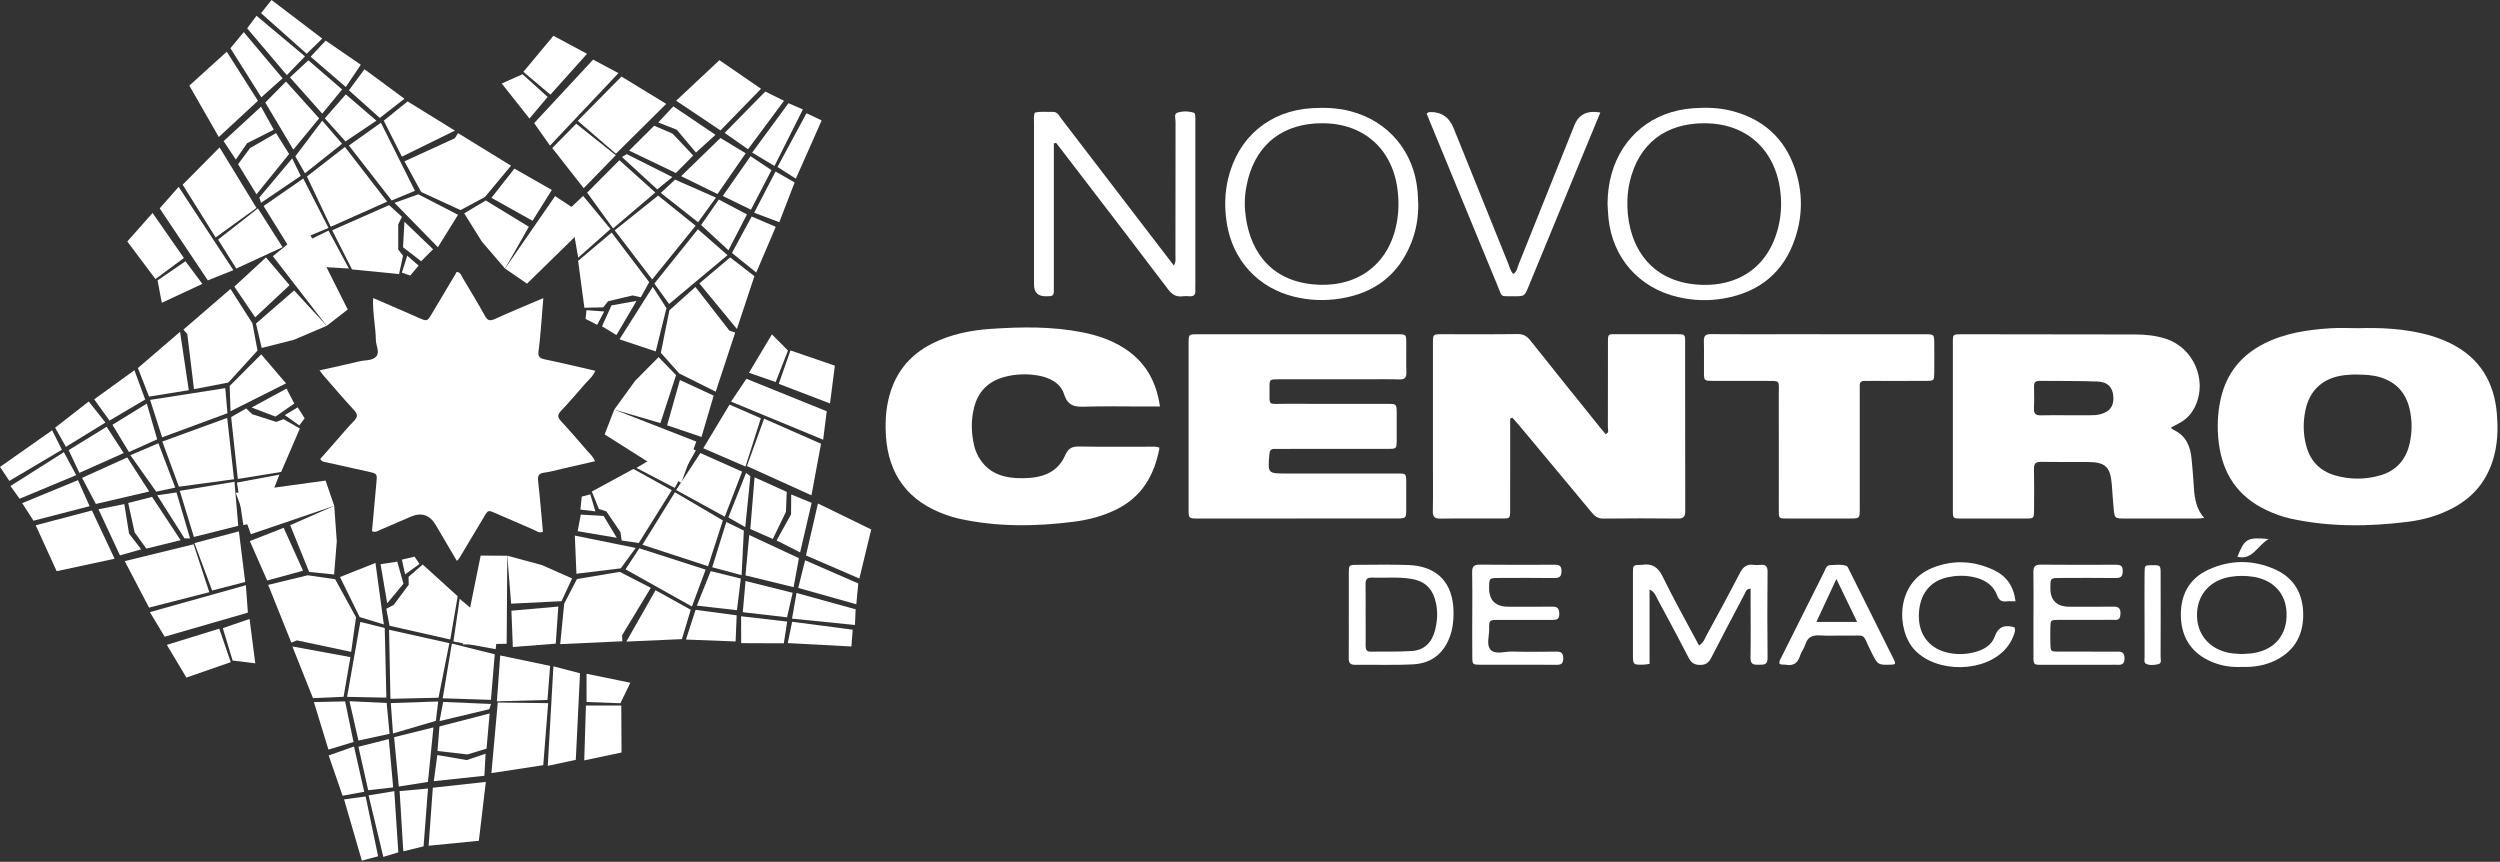 <svg width="908" height="313" viewBox="0 0 908 313" fill="none" xmlns="http://www.w3.org/2000/svg">
<rect x="0" y="0" width="908" height="313" fill="#333333" stroke="none"/>
<g clip-path="url(#clip0_3734_585)">
<path d="M165.93 203.71C163.35 199.31 160.82 195.01 158.29 190.72C156.11 187.014 153.093 185.987 149.24 187.64C145.51 189.25 141.78 190.87 138.04 192.47C137.19 192.84 136.39 193.5 135.11 192.93C135.64 187.12 136.16 181.2 136.71 175.29C137.01 172.08 137.03 172.04 133.85 171.32C128.7 170.14 123.53 169.02 118.37 167.88C117.72 167.74 117 167.77 116.31 166.71C118.13 164.63 120.05 162.43 121.99 160.25C124.15 157.81 126.22 155.29 128.5 152.96C129.92 151.51 130.04 150.51 128.59 148.95C124.89 144.97 121.38 140.83 117.81 136.74C117.28 136.14 116.81 135.49 116.05 134.52C121.09 133.39 125.84 132.37 130.57 131.23C132.66 130.73 135.3 131.07 136.67 129.44C137.99 127.87 136.56 125.55 136.52 123.54C136.43 118.57 135.28 113.66 135.52 108.24C140.51 110.4 145.2 112.42 149.89 114.46C150.64 114.78 151.37 115.14 152.12 115.46C155.13 116.75 155.16 116.76 156.79 114.05C159.86 108.94 162.89 103.81 165.91 98.731C167.4 98.981 167.6 100.2 168.12 101.06C170.85 105.59 173.58 110.13 176.15 114.75C177.08 116.42 177.9 116.68 179.67 115.88C185.33 113.31 191.08 110.95 197.34 108.27C197.04 111.99 196.8 115.27 196.51 118.54C196.25 121.51 196.03 124.5 195.6 127.45C195.32 129.33 195.88 130.1 197.77 130.5C203.87 131.77 209.93 133.23 216.21 134.66C215.35 136.74 213.72 138.01 212.43 139.5C209.59 142.79 206.74 146.07 203.76 149.23C202.47 150.6 202.41 151.5 203.74 152.93C207.07 156.5 210.24 160.23 213.44 163.92C214.31 164.93 215.43 165.78 216.07 167.53C212.01 168.46 208.02 169.38 204.02 170.29C201.91 170.77 199.81 171.41 197.67 171.66C195.41 171.93 195.25 173.06 195.47 174.99C196.15 181.04 196.64 187.11 197.19 193.13C195.79 193.75 194.94 192.89 194.01 192.49C189.77 190.68 185.58 188.77 181.33 186.99C176.75 185.07 177.63 184.69 174.92 189.19C172.19 193.72 169.49 198.27 166.77 202.81C166.63 203.04 166.41 203.21 165.94 203.71H165.93Z" fill="white"/>
<path d="M788.42 155.32C788.87 155.68 789.15 156 789.51 156.17C793.98 158.27 795.57 162.13 795.99 166.71C796.24 169.41 796.49 172.12 796.66 174.83C796.96 179.41 797.03 184.04 800.55 188.11C799.34 188.23 798.84 188.32 798.34 188.32C789.37 188.32 780.41 188.35 771.44 188.32C768.16 188.31 768.05 188.23 767.7 184.91C767.38 181.94 767.25 178.95 767.01 175.98C766.46 169.44 764.68 167.81 758.01 167.79C752.44 167.77 746.87 167.85 741.3 167.75C739.34 167.71 738.7 168.37 738.74 170.32C738.85 175.34 738.81 180.37 738.76 185.39C738.73 188.26 738.68 188.32 735.81 188.33C727.93 188.36 720.05 188.36 712.17 188.33C709.36 188.32 709.28 188.26 709.28 185.33C709.26 164.96 709.26 144.59 709.28 124.23C709.28 121.46 709.35 121.4 712.3 121.4C733.36 121.4 754.41 121.44 775.47 121.48C779.29 121.48 783.06 121.87 786.71 123.07C796.57 126.31 801.67 137.79 797.44 147.25C796.24 149.93 794.41 152.06 791.83 153.51C790.78 154.1 789.7 154.65 788.43 155.34L788.42 155.32ZM750.8 150.82C753.52 150.82 756.23 150.82 758.95 150.82C760.31 150.82 761.65 150.79 762.99 150.41C766.29 149.48 767.74 147.55 767.58 144.18C767.42 140.8 765.62 138.72 761.86 138.57C754.81 138.3 747.75 138.41 740.69 138.33C739.3 138.31 738.74 138.88 738.76 140.26C738.81 142.97 738.86 145.69 738.73 148.4C738.63 150.48 739.61 150.91 741.43 150.85C744.55 150.75 747.67 150.82 750.8 150.82Z" fill="white"/>
<path d="M856.36 119.2C864.8 118.95 873.2 119.36 881.42 121.52C884.31 122.28 887.11 123.29 889.81 124.6C900.61 129.85 905.95 138.76 906.88 150.44C907.23 154.89 907.2 159.38 906.27 163.82C904.34 173.01 899.42 179.92 891.11 184.39C885.9 187.19 880.3 188.81 874.48 189.53C860.25 191.3 846.04 191.44 831.93 188.35C828.88 187.68 825.95 186.6 823.12 185.26C812.78 180.35 807.25 172.08 805.86 160.85C805.19 155.41 805.38 150.02 806.61 144.67C808.69 135.62 813.96 129.08 822.17 124.88C829.83 120.96 838.14 119.74 846.59 119.22C849.84 119.02 853.11 119.19 856.37 119.19L856.36 119.2ZM855.5 136.01C854.76 136.05 853.12 136.06 851.51 136.26C843.75 137.21 838.81 141.61 837.29 149.19C836.43 153.47 836.5 157.81 837.67 162.08C839.16 167.5 842.63 171.04 847.97 172.62C853.42 174.23 858.97 174.24 864.43 172.68C870.29 171.01 873.83 167.01 875.18 161.09C876.13 156.93 876.13 152.75 875.18 148.59C873.82 142.69 870.31 138.77 864.43 137C861.79 136.21 859.11 136.05 855.51 136.03L855.5 136.01Z" fill="white"/>
<path d="M548.5 152.07C548.5 157.19 548.5 162.31 548.5 167.42C548.5 173.39 548.52 179.37 548.49 185.34C548.47 188.25 548.42 188.3 545.61 188.31C538.14 188.34 530.67 188.25 523.2 188.36C521.1 188.39 520.36 187.78 520.4 185.63C520.52 179.66 520.44 173.69 520.44 167.71C520.44 153.32 520.44 138.93 520.44 124.54C520.44 121.45 520.49 121.4 523.52 121.39C532.76 121.37 541.99 121.46 551.22 121.33C553.42 121.3 554.66 122.18 555.93 123.79C564.28 134.32 572.72 144.77 581.14 155.25C581.81 156.08 582.52 156.89 583.2 157.7C584.56 157.06 583.97 155.99 583.98 155.18C584.02 145.14 584.01 135.09 584.01 125.04C584.01 120.99 583.82 121.39 587.82 121.38C594.88 121.37 601.94 121.36 609.01 121.38C611.96 121.39 612.04 121.44 612.04 124.17C612.06 144.67 612.02 165.16 612.09 185.66C612.09 187.87 611.27 188.36 609.24 188.34C600.28 188.25 591.31 188.23 582.35 188.35C580.28 188.38 579.17 187.42 577.99 185.99C569.33 175.53 560.62 165.12 551.92 154.7C551.06 153.68 550.16 152.69 549.28 151.69C549.01 151.81 548.75 151.92 548.48 152.04L548.5 152.07Z" fill="white"/>
<path d="M421.31 147.64C418.81 147.64 416.78 147.64 414.76 147.64C407.97 147.64 401.17 147.48 394.39 147.7C390.66 147.82 387.92 147.7 386.49 143.2C385.18 139.1 381.2 137.09 377 136.38C372.97 135.7 368.9 135.82 364.88 136.88C358.94 138.45 355.21 142.23 353.76 148.12C352.64 152.66 352.74 157.28 353.81 161.84C354.12 163.15 354.61 164.45 355.25 165.63C358.74 172.08 364.69 173.74 371.43 173.69C378.05 173.64 383.98 171.99 386.88 165.34C388.01 162.75 389.42 162.12 392.04 162.17C400.46 162.34 408.88 162.22 417.3 162.24C418.51 162.24 419.74 162.06 421.14 162.59C419.32 172.47 414.84 180.38 405.53 185C400.62 187.44 395.38 188.81 389.97 189.5C376.01 191.28 362.09 191.42 348.26 188.37C346.68 188.02 345.12 187.52 343.59 186.98C329.96 182.2 322.65 172.55 321.75 158.14C321.49 153.92 321.68 149.72 322.57 145.58C324.62 136.11 329.91 129.11 338.63 124.75C345.3 121.41 352.48 119.95 359.82 119.45C370.94 118.7 382.07 118.51 393.1 120.69C398.47 121.75 403.59 123.46 408.23 126.42C415.79 131.25 419.94 138.22 421.3 147.63L421.31 147.64Z" fill="white"/>
<path d="M470.83 188.33C459.01 188.33 447.19 188.33 435.37 188.33C431.74 188.33 431.7 188.3 431.7 184.91C431.69 164.81 431.69 144.72 431.7 124.62C431.7 121.47 431.75 121.41 434.75 121.41C459.07 121.39 483.39 121.39 507.7 121.41C510.71 121.41 510.74 121.47 510.76 124.61C510.79 128.14 510.68 131.67 510.8 135.2C510.86 137.11 510.26 137.86 508.26 137.8C503.78 137.68 499.29 137.76 494.81 137.76C484.62 137.76 474.43 137.75 464.24 137.76C461.14 137.76 461.07 137.82 461.09 140.86C461.16 147.79 460.19 146.62 466.85 146.66C479.21 146.73 491.58 146.66 503.94 146.69C507.23 146.69 507.25 146.74 507.28 150.07C507.31 153.33 507.31 156.59 507.28 159.85C507.25 162.97 507.22 163.02 504.15 163.03C492.33 163.05 480.51 163.03 468.69 163.04C466.79 163.04 464.89 163.08 462.98 163.04C461.61 163.01 461.16 163.58 461.04 164.96C460.45 171.98 460.4 171.98 467.27 171.98C480.72 171.98 494.17 171.97 507.62 171.98C510.69 171.98 510.71 172.04 510.74 175.11C510.77 178.37 510.77 181.63 510.74 184.89C510.72 188.28 510.7 188.3 507.07 188.31C501.09 188.33 495.11 188.31 489.14 188.31C483.03 188.31 476.91 188.31 470.8 188.31L470.83 188.33Z" fill="white"/>
<path d="M660.96 121.4C673.72 121.4 686.49 121.4 699.25 121.4C702.48 121.4 702.5 121.44 702.52 124.76C702.54 128.29 702.56 131.82 702.52 135.35C702.49 138.25 702.45 138.31 699.62 138.33C693.1 138.37 686.59 138.34 680.07 138.34C679.12 138.34 678.17 138.37 677.22 138.35C676.07 138.32 675.42 138.77 675.46 140C675.49 140.95 675.46 141.9 675.46 142.85C675.46 156.83 675.46 170.81 675.46 184.79C675.46 188.29 675.42 188.31 671.9 188.32C664.57 188.34 657.24 188.32 649.9 188.32C645.78 188.32 646.06 188.65 646.06 184.26C646.06 170.69 646.09 157.12 646.05 143.55C646.03 137.8 646.93 138.37 640.88 138.34C634.63 138.31 628.39 138.36 622.14 138.33C618.95 138.31 618.91 138.27 618.88 135.27C618.84 131.47 618.96 127.67 618.84 123.87C618.78 121.86 619.57 121.34 621.46 121.36C630.42 121.44 639.38 121.39 648.34 121.39C652.55 121.39 656.76 121.39 660.97 121.39L660.96 121.4Z" fill="white"/>
<path d="M382.76 52.09V56C382.76 71.61 382.76 87.22 382.76 102.83C382.76 103.92 382.76 105 382.74 106.09C382.73 107.08 382.21 107.57 381.23 107.58C380.82 107.58 380.42 107.58 380.01 107.6C377.043 107.7 375.556 106.27 375.55 103.31C375.55 83.76 375.55 64.22 375.55 44.67C375.55 43.46 375.34 42.23 375.84 40.93C377.91 40.34 380.09 40.75 382.23 40.63C384.12 40.52 384.7 42.09 385.57 43.23C395.24 55.83 404.88 68.44 414.54 81.05C418.39 86.08 422.25 91.11 426.37 96.48C427.19 94.97 426.92 93.75 426.92 92.63C426.94 76.48 426.92 60.32 426.96 44.17C426.96 43.05 426.27 41.35 427.68 40.91C429.58 40.32 431.69 40.34 433.67 40.97C433.91 41.05 434.08 41.63 434.11 41.99C434.18 42.94 434.15 43.89 434.15 44.84C434.15 64.25 434.15 83.66 434.15 103.07C434.15 103.88 434.1 104.7 434.15 105.51C434.26 107.11 433.5 107.71 431.97 107.6C431.16 107.54 430.33 107.5 429.53 107.61C427.1 107.95 425.59 106.87 424.14 104.94C414.08 91.62 403.9 78.39 393.75 65.13C390.37 60.72 386.98 56.31 383.6 51.9C383.32 51.96 383.04 52.02 382.75 52.08L382.76 52.09Z" fill="white"/>
<path d="M515.12 74.2C515.14 79.01 514.36 83.66 512.59 88.14C507.93 99.95 499.09 106.5 486.72 108.45C481.18 109.32 475.63 109.12 470.14 107.79C456.92 104.59 447.66 94.5 445.56 81C444.71 75.57 444.79 70.19 446.07 64.84C449.67 49.84 461.06 40.24 476.45 39.29C481.21 39 485.95 39.19 490.6 40.42C504.29 44.04 513.56 55.08 514.84 69.33C514.99 70.95 515.02 72.58 515.11 74.21L515.12 74.2ZM480.47 44.76C466.42 44.67 456.66 51.96 453.27 65.13C452.32 68.83 451.9 72.6 452.21 76.42C453.27 89.49 460.16 101.56 476.66 103.26C491.27 104.77 503.33 97.56 506.9 82.79C507.97 78.39 508.16 73.97 507.66 69.47C506 54.38 495.56 44.86 480.46 44.76H480.47Z" fill="white"/>
<path d="M583.86 74.02C583.89 70.33 584.32 66.71 585.32 63.15C589.22 49.34 600.4 40.33 615.01 39.31C619.63 38.99 624.26 39.09 628.78 40.23C640.15 43.1 648.01 49.98 651.86 61.12C654.74 69.45 654.83 77.91 652.07 86.31C647.96 98.85 639.13 106.05 626.3 108.36C620.65 109.38 614.95 109.19 609.31 107.86C595.27 104.54 585.69 93.67 584.2 79.3C584.02 77.55 583.97 75.78 583.86 74.02ZM619.27 44.76C604.92 44.67 595.16 52.21 591.94 65.97C591.45 68.07 591.16 70.25 591.08 72.41C590.55 86.73 597.4 101.45 615.56 103.29C628.09 104.56 640.34 99.6 645.13 85.11C646.55 80.83 647.1 76.39 646.83 71.87C645.85 55.37 635.17 44.87 619.28 44.77L619.27 44.76Z" fill="white"/>
<path d="M581.24 40.85C578.1 48.44 575.16 55.57 572.22 62.69C566.54 76.48 560.86 90.28 555.17 104.07C553.71 107.6 553.7 107.6 549.95 107.61C549.68 107.61 549.41 107.61 549.13 107.61C544.81 107.58 545.62 107.87 544.14 104.32C540.23 94.93 536.38 85.52 532.5 76.11C528.16 65.58 523.82 55.05 519.48 44.51C519.03 43.41 518.59 42.31 518.17 41.26C518.58 40.99 518.79 40.73 519.01 40.72C523.323 40.507 526.3 42.437 527.94 46.51C534.53 62.86 541.1 79.22 547.72 95.56C548.26 96.89 548.55 98.37 549.62 99.51C550.98 98.71 551.07 97.24 551.56 96.04C558.34 79.18 565.09 62.31 571.84 45.44C573.153 42.153 575.55 40.553 579.03 40.64C579.55 40.65 580.08 40.74 581.24 40.85Z" fill="white"/>
<path d="M617.11 234.42C618.83 233.31 619.17 231.92 619.8 230.77C623.88 223.26 627.99 215.77 631.9 208.17C633.04 205.95 634.39 204.8 636.91 205.16C637.71 205.27 638.54 205.24 639.35 205.16C641.21 204.99 642 205.6 641.98 207.65C641.89 218.1 641.86 228.55 641.98 239C642.01 241.6 640.54 241.39 638.85 241.43C637.05 241.48 635.73 241.4 635.78 238.92C635.91 231.86 635.83 224.81 635.82 217.75C635.82 216.45 635.82 215.15 635.82 213.8C634.14 213.86 634.03 214.99 633.63 215.75C629.58 223.43 625.52 231.1 621.56 238.83C620.68 240.55 619.72 241.48 617.57 241.5C615.3 241.52 614.21 240.67 613.22 238.74C609.57 231.62 605.76 224.58 601.97 217.53C601.37 216.41 601.02 215.03 599.12 214.09V241.12C598.14 241.26 597.61 241.38 597.09 241.39C593.1 241.5 593.08 241.49 593.08 237.5C593.07 227.73 593.06 217.96 593.08 208.18C593.08 205.25 593.14 205.25 595.93 205.15C596.07 205.15 596.2 205.17 596.34 205.15C599.99 204.57 602.17 205.89 603.88 209.41C607.97 217.82 612.58 225.97 617.07 234.4L617.11 234.42Z" fill="white"/>
<path d="M489.89 223.22C489.89 218.21 489.86 213.2 489.89 208.19C489.91 205.23 489.96 205.16 492.74 205.15C498.97 205.12 505.21 205 511.44 205.21C522.03 205.57 527.78 211.64 527.93 222.27C527.98 225.42 527.63 228.48 526.51 231.44C524.21 237.52 519.7 240.94 513.34 241.28C506.31 241.66 499.25 241.37 492.21 241.46C490.43 241.48 489.84 240.77 489.86 239.06C489.92 233.78 489.88 228.5 489.88 223.22H489.89ZM496.01 223.28C496.01 227.07 496.03 230.87 496 234.66C496 235.95 496.39 236.71 497.84 236.68C502.85 236.6 507.88 236.77 512.87 236.44C517.28 236.15 520.01 233.34 521.13 229.17C522.02 225.89 522.28 222.54 521.56 219.12C520.44 213.84 517.69 211.06 512.4 210.21C507.68 209.45 502.93 209.97 498.19 209.79C496.29 209.72 495.95 210.71 495.97 212.31C496.03 215.97 495.99 219.63 495.99 223.28H496.01Z" fill="white"/>
<path d="M814.27 242.22C810.63 242.42 806.87 241.89 803.32 240.39C796.25 237.4 792.46 231.96 792.11 224.34C791.75 216.42 794.89 210.17 802.25 206.83C810.17 203.23 818.42 203.26 826.36 206.83C833.41 210 836.6 216 836.53 223.55C836.46 230.92 833.18 236.58 826.37 239.89C822.62 241.71 818.64 242.36 814.28 242.23L814.27 242.22ZM814.34 237.55C815.84 237.42 817.35 237.41 818.81 237.15C826.35 235.78 830.64 230.49 830.49 222.87C830.35 215.63 825.75 210.6 818.28 209.47C815.57 209.06 812.88 209.06 810.18 209.49C802.81 210.66 798.12 215.83 797.95 222.99C797.77 230.31 802.41 235.84 809.89 237.17C811.35 237.43 812.86 237.44 814.34 237.56V237.55Z" fill="white"/>
<path d="M738.56 223.1C738.56 218.08 738.63 213.06 738.53 208.04C738.49 206.08 738.85 205.06 741.17 205.08C750.26 205.19 759.36 205.14 768.45 205.11C770.02 205.11 770.97 205.38 770.98 207.32C770.99 209.24 770.41 209.96 768.43 209.94C761.64 209.86 754.86 209.89 748.07 209.92C744.76 209.94 744.76 209.98 744.69 213.3C744.59 218.007 746.917 220.36 751.67 220.36C756.96 220.36 762.26 220.42 767.55 220.33C769.49 220.3 770.24 220.98 770.15 222.92C770.08 224.36 769.79 225.26 768.09 225.14C766.74 225.05 765.38 225.13 764.02 225.13C758.59 225.13 753.16 225.11 747.73 225.14C744.78 225.16 744.76 225.2 744.69 227.97C744.64 229.87 744.65 231.77 744.69 233.67C744.75 236.58 744.77 236.64 747.59 236.66C753.7 236.7 759.81 236.67 765.91 236.68C766.86 236.68 767.81 236.72 768.76 236.68C770.44 236.6 771.59 236.83 771.62 239.02C771.65 241.14 770.68 241.59 768.9 241.45C768.23 241.4 767.54 241.45 766.86 241.45C758.99 241.45 751.11 241.47 743.24 241.45C738.08 241.44 738.57 242.02 738.55 236.55C738.53 232.07 738.55 227.6 738.55 223.12L738.56 223.1Z" fill="white"/>
<path d="M534.73 223.04C534.73 218.02 534.8 213 534.69 207.98C534.65 205.95 535.15 205.06 537.39 205.08C546.48 205.18 555.58 205.14 564.67 205.11C566.3 205.11 567.13 205.49 567.14 207.38C567.16 209.37 566.44 209.96 564.53 209.94C557.74 209.86 550.96 209.89 544.17 209.92C540.91 209.94 540.91 209.99 540.85 213.35C540.756 218.024 543.103 220.36 547.89 220.36C553.18 220.36 558.48 220.42 563.77 220.33C565.76 220.3 566.31 221.1 566.33 222.98C566.35 224.95 565.34 225.16 563.79 225.15C557.27 225.12 550.76 225.12 544.24 225.15C540.91 225.16 540.83 225.2 540.87 228.45C540.9 231 539.79 234.22 541.34 235.94C543.1 237.9 546.45 236.58 549.1 236.65C554.53 236.79 559.96 236.73 565.39 236.67C567.14 236.65 567.76 237.34 567.77 239.08C567.78 240.83 567.19 241.48 565.42 241.46C559.04 241.39 552.66 241.44 546.28 241.44C543.43 241.44 540.58 241.47 537.73 241.44C534.82 241.4 534.76 241.36 534.74 238.52C534.69 233.36 534.73 228.21 534.73 223.05V223.04Z" fill="white"/>
<path d="M732.04 218.4C730.53 218.4 729.58 218.31 728.66 218.42C726.9 218.63 725.99 217.93 725.35 216.25C723.8 212.16 720.44 210.29 716.34 209.5C713.36 208.93 710.37 209.02 707.43 209.65C700.86 211.05 697.13 215.94 696.93 223.28C696.75 229.99 700.23 235.02 706.44 236.8C710.03 237.83 713.7 237.79 717.31 236.84C720.46 236.01 723.33 234.35 724.45 231.27C725.84 227.46 728.19 226.84 731.62 227.83C732.15 228.95 731.65 229.95 731.28 230.95C730.67 232.62 729.76 234.13 728.6 235.48C721.03 244.34 703.51 244.6 695.46 236.12C688.71 229.01 688.32 211.74 701.78 206.28C709.19 203.28 716.69 203.59 723.94 206.94C728.54 209.06 731.35 212.67 732.03 218.4H732.04Z" fill="white"/>
<path d="M688.25 241.17C687.75 241.28 687.48 241.38 687.22 241.39C681.99 241.59 682.05 241.56 679.66 236.82C675.96 229.45 678.42 231.03 670.15 230.85C667.16 230.78 664.16 231.01 661.19 230.79C658.41 230.59 656.52 231.27 655.66 234.16C655.24 235.57 654.19 236.79 653.76 238.2C652.95 240.87 651.33 241.92 648.61 241.44C647.84 241.3 647.01 241.54 646.34 241.08C646.08 240.1 646.65 239.43 647 238.72C652.14 228.4 657.3 218.09 662.48 207.8C663 206.76 663.24 205.31 664.79 205.25C666.67 205.18 668.59 204.9 670.44 205.46C671.13 205.67 671.33 206.44 671.63 207.04C677.14 218.08 682.66 229.12 688.16 240.17C688.27 240.39 688.21 240.69 688.25 241.17ZM659.72 225.88H674.51C671.98 220.64 669.63 215.76 666.98 210.28C664.41 215.81 662.15 220.65 659.71 225.88H659.72Z" fill="white"/>
<path d="M778.89 222.98C778.89 217.97 778.85 212.96 778.91 207.95C778.94 205.29 779.01 205.29 781.68 205.27C784.58 205.25 784.73 205.32 784.74 208.09C784.77 218.25 784.77 228.4 784.73 238.56C784.73 239.53 785.29 240.96 783.76 241.26C782.33 241.54 780.77 241.77 779.41 241.06C778.61 240.64 778.91 239.6 778.91 238.82C778.89 233.54 778.9 228.26 778.9 222.98H778.89Z" fill="white"/>
<path d="M823.94 195.77C819.71 198.33 818.13 203.52 812.62 202.23C815.26 195.64 816.15 195.07 823.94 195.77Z" fill="white"/>
<path d="M68.77 31.09L82.361 18.78L93.68 36.61L79.471 49.77L68.77 31.09Z" fill="white"/>
<path d="M83.69 17.51L94.91 35.34L102.63 28.44L88.53 11.67L83.69 17.51Z" fill="white"/>
<path d="M89.77 10.29L104.181 27.28L110.771 20.48L93.16 5.73L89.77 10.29Z" fill="white"/>
<path d="M94.811 4.78L111.381 19.53L117.041 14.01L98.621 0L94.811 4.78Z" fill="white"/>
<path d="M81.221 51.26L85.651 57.95L89.761 52L99.441 47.12L94.811 38.74L81.221 51.26Z" fill="white"/>
<path d="M86.471 59.64L90.791 53.81L100.261 48.34L105.001 55.93L93.161 70.57L86.471 59.64Z" fill="white"/>
<path d="M96.351 37.25L106.541 54.34L115.911 42.98L103.871 29.61L96.351 37.25Z" fill="white"/>
<path d="M105.311 28.12L112.001 21.91L124.251 32.48L117.041 41.28L105.311 28.12Z" fill="white"/>
<path d="M112.82 20.59L125.59 31.6L131.04 23.51L118.28 14.75L112.82 20.59Z" fill="white"/>
<path d="M94.19 71.74L94.81 73.65L109.22 63.889L106.13 57.52L94.19 71.74Z" fill="white"/>
<path d="M107.261 56.78L110.761 62.93L124.251 52.22L117.041 43.83L107.261 56.78Z" fill="white"/>
<path d="M117.971 42.98L125.481 51.37L136.701 43.83L125.591 34.28L117.971 42.98Z" fill="white"/>
<path d="M126.721 32.8L137.941 42.83L146.891 35.87L132.381 25.15L126.721 32.8Z" fill="white"/>
<path d="M95.731 74.82L104.48 88.94L119.31 82.78L110.15 64.84L95.731 74.82Z" fill="white"/>
<path d="M111.48 64.1L120.13 82.36L140.61 73.23L125.28 53.38L111.48 64.1Z" fill="white"/>
<path d="M143.29 73.66L159.04 89.79L166.35 78.01L151.94 70.58L143.29 73.66Z" fill="white"/>
<path d="M145.961 99.02L147.921 92.87L152.041 96.47L149.001 100.08L145.961 99.02Z" fill="white"/>
<path d="M141.331 74.5L145.971 78.75L144.631 81.51V90.64L146.381 92.87L144.931 99.55L127.851 97.85L120.641 83.63L141.331 74.5Z" fill="white"/>
<path d="M146.891 80.55L146.381 89.79L152.961 94.88L157.291 90.53L146.891 80.55Z" fill="white"/>
<path d="M139.381 43.83L145.971 56.89L165.221 47.44L148.031 36.83L139.381 43.83Z" fill="white"/>
<path d="M146.891 58.59L152.971 69.73L167.271 76.31L176.131 71.54L185.601 60.18L166.351 48.35L165.221 50.2L146.891 58.59Z" fill="white"/>
<path d="M126.721 52.85L138.351 44.58L150.701 69.3L142.261 72.81L126.721 52.85Z" fill="white"/>
<path d="M105.311 90.63L108.701 96.47L126.721 97.53L119.311 83.74L105.311 90.63Z" fill="white"/>
<path d="M168.61 77.48L174.99 87.72L183.43 97.54L192.08 82.36L176.43 72.81L168.61 77.48Z" fill="white"/>
<path d="M178.49 71.85L193.42 80.19L200.42 68.99L186.83 61.24L178.49 71.85Z" fill="white"/>
<path d="M66.34 67.08L78.32 86.24L93.16 75.52L79.75 53.55L66.34 67.08Z" fill="white"/>
<path d="M79.21 87.02L93.67 75.68L102.63 89.78L85.81 97.53L79.21 87.02Z" fill="white"/>
<path d="M46.24 87.71L56.46 101.35L66.79 93.71L55.41 77.34L46.24 87.71Z" fill="white"/>
<path d="M58 75.68L75.49 101.84L84.76 98.12L64.88 67.87L58 75.68Z" fill="white"/>
<path d="M57.23 101.84L58.761 109.97L73.481 103.11L67.361 94.88L57.23 101.84Z" fill="white"/>
<path d="M191.411 103.02L183.431 97.54L201.611 71.231L214.951 80.01L191.411 103.02Z" fill="white"/>
<path d="M20.58 207.46L12.97 190.78L33.39 185.4L41.62 202.93L20.58 207.46Z" fill="white"/>
<path d="M12.16 189.12L32.55 183.84L28.32 174.39L8.06 182.74L12.16 189.12Z" fill="white"/>
<path d="M7.12 181.14L27.68 172.56L23.2 164.22L3.81 176.52L7.12 181.14Z" fill="white"/>
<path d="M3.4 174.66L22.48 163.35L18.94 156.28L0 169.59L3.4 174.66Z" fill="white"/>
<path d="M43.57 201.71L51.28 199.52L46.87 193.79L45.15 183.09L35.76 184.96L43.57 201.71Z" fill="white"/>
<path d="M53.15 199.25L48.9 193.36L46.56 182.68L55.23 180.47L65.6 196.19L53.15 199.25Z" fill="white"/>
<path d="M34.81 183.04L54.18 178.51L46.2 166.14L29.81 173.56L34.81 183.04Z" fill="white"/>
<path d="M28.83 171.74L24.93 163.48L38.72 155.01L44.93 164.55L28.83 171.74Z" fill="white"/>
<path d="M23.93 162.29L38.289 153.47L32.23 145.82L20.02 155.33L23.93 162.29Z" fill="white"/>
<path d="M67.02 195.56L69.03 195.55L64.1 178.86L57.09 179.87L67.02 195.56Z" fill="white"/>
<path d="M56.73 178.57L63.65 177.1L57.53 161L47.35 165.32L56.73 178.57Z" fill="white"/>
<path d="M46.83 164.18L57.09 159.56L53.32 146.59L40.84 154.28L46.83 164.18Z" fill="white"/>
<path d="M39.77 152.75L52.73 145.1L48.82 134.46L34.21 145.04L39.77 152.75Z" fill="white"/>
<path d="M70.42 195.02L86.53 190.97L85.16 174.98L65.29 178.27L70.42 195.02Z" fill="white"/>
<path d="M64.98 176.77L85 174.06L82.52 151.78L58.95 160.37L64.98 176.77Z" fill="white"/>
<path d="M83.73 149.35L103.88 139.24L94.87 128.7L83.42 140.18L83.73 149.35Z" fill="white"/>
<path d="M108.71 154.5L103.44 150.77L108.13 147.94L110.65 151.93L108.71 154.5Z" fill="white"/>
<path d="M83.95 151.48L89.4 148.35L91.62 150.46L100.32 153.23L102.97 152.24L108.91 155.64L102.11 171.41L86.37 173.96L83.95 151.48Z" fill="white"/>
<path d="M91.4 148.01L100.04 151.3L106.89 146.57L104.06 141.13L91.4 148.01Z" fill="white"/>
<path d="M54.13 144.04L68.57 141.72L65.4 120.51L50.08 133.67L54.13 144.04Z" fill="white"/>
<path d="M70.46 141.35L82.93 138.94L93.53 127.31L91.67 117.42L83.72 104.95L66.61 119.71L68.03 121.35L70.46 141.35Z" fill="white"/>
<path d="M58.889 158.84L54.52 145.24L81.829 140.97L82.609 150.08L58.889 158.84Z" fill="white"/>
<path d="M88.39 190.7L94.99 189.23L101.46 172.39L86.07 175.27L88.39 190.7Z" fill="white"/>
<path d="M95.05 126.38L106.75 123.41L118.66 118.34L106.82 105.5L92.981 117.51L95.05 126.38Z" fill="white"/>
<path d="M92.69 115.26L105.16 103.57L96.61 93.5L85.11 104.1L92.69 115.26Z" fill="white"/>
<path d="M54.14 220.68L76.02 215.08L70.31 197.69L45.31 203.8L54.14 220.68Z" fill="white"/>
<path d="M77.04 214.47L70.62 197.25L86.77 192.99L89.05 211.37L77.04 214.47Z" fill="white"/>
<path d="M67.7 246.1L83.8 240.49L79.64 228.33L60.6 234.21L67.7 246.1Z" fill="white"/>
<path d="M59.8 231.25L90.03 222.51L89.3 212.55L54.44 222.32L59.8 231.25Z" fill="white"/>
<path d="M84.49 239.91L92.71 240.92L90.64 224.81L80.93 228.14L84.49 239.91Z" fill="white"/>
<path d="M126.3 112.41L118.66 118.34L99.1 93.04L111.52 82.99L126.3 112.41Z" fill="white"/>
<path d="M173.921 305.37L155.681 307.17L157.201 286.1L176.451 283.99L173.921 305.37Z" fill="white"/>
<path d="M153.841 307.39L155.451 286.39L145.141 287.33L146.481 309.2L153.841 307.39Z" fill="white"/>
<path d="M144.67 309.57L143.21 287.35L133.87 288.88L139.22 311.22L144.67 309.57Z" fill="white"/>
<path d="M137.331 311L132.801 289.28L124.971 290.34L131.421 312.57L137.331 311Z" fill="white"/>
<path d="M175.931 281.76L176.361 273.75L169.511 276.07L158.831 274.23L157.561 283.72L175.931 281.76Z" fill="white"/>
<path d="M176.71 271.9L169.76 274.01L158.9 272.76L159.61 263.84L177.84 259.13L176.71 271.9Z" fill="white"/>
<path d="M155.431 284L157.421 264.2L143.141 267.74L144.841 285.66L155.431 284Z" fill="white"/>
<path d="M142.801 285.99L133.721 287L130.181 271.22L141.211 268.43L142.801 285.99Z" fill="white"/>
<path d="M132.28 287.57L128.58 271.13L119.38 274.37L124.42 289.01L132.28 287.57Z" fill="white"/>
<path d="M177.71 257.58L178.35 255.68L160.96 254.94L159.65 261.89L177.71 257.58Z" fill="white"/>
<path d="M158.3 261.81L159.15 254.78L141.94 255.36L142.73 266.39L158.3 261.81Z" fill="white"/>
<path d="M141.48 266.52L140.44 255.31L126.94 254.68L130.18 268.97L141.48 266.52Z" fill="white"/>
<path d="M128.39 269.49L125.35 254.75L114.01 255L119.29 272.26L128.39 269.49Z" fill="white"/>
<path d="M178.31 254.19L179.69 237.64L164.11 233.75L160.79 253.62L178.31 254.19Z" fill="white"/>
<path d="M159.271 253.419L163.201 233.6L141.311 228.729L141.811 253.809L159.271 253.419Z" fill="white"/>
<path d="M139.41 226.8L136.37 204.46L123.48 209.57L130.63 224.12L139.41 226.8Z" fill="white"/>
<path d="M152.371 204.83L147.131 208.61L145.971 203.26L150.561 202.17L152.371 204.83Z" fill="white"/>
<path d="M141.49 227.28L140.3 221.11L143.01 219.69L148.45 212.36L148.37 209.53L153.51 205.02L166.23 216.56L163.54 232.27L141.49 227.28Z" fill="white"/>
<path d="M140.631 219.11L146.541 212L144.281 203.99L138.221 204.91L140.631 219.11Z" fill="white"/>
<path d="M124.79 253.08L127.27 238.67L106.19 234.79L113.67 253.56L124.79 253.08Z" fill="white"/>
<path d="M127.54 236.76L129.3 224.19L121.73 210.38L111.77 208.94L97.4 212.43L105.81 233.4L107.83 232.58L127.54 236.76Z" fill="white"/>
<path d="M140.331 253.38L126.061 253.1L130.871 225.88L139.731 228.09L140.331 253.38Z" fill="white"/>
<path d="M180.031 235.78L180.781 229.07L166.951 217.49L164.681 232.99L180.031 235.78Z" fill="white"/>
<path d="M121.35 208.65L122.32 196.62L121.39 183.71L105.4 190.75L112.28 207.74L121.35 208.65Z" fill="white"/>
<path d="M110.06 207.28L103.03 191.7L90.74 196.52L97.04 210.84L110.06 207.28Z" fill="white"/>
<path d="M197.31 277.91L199.09 255.38L180.79 255.16L178.48 280.79L197.31 277.91Z" fill="white"/>
<path d="M198.841 254.22L180.471 254.72L181.681 238.06L199.801 241.85L198.841 254.22Z" fill="white"/>
<path d="M225.74 273.31L225.65 256.26L212.81 256.25L212.2 276.17L225.74 273.31Z" fill="white"/>
<path d="M209.13 275.97L210.66 244.54L201 242.01L198.95 278.15L209.13 275.97Z" fill="white"/>
<path d="M225.33 255.41L228.94 247.97L213.03 244.71L213.04 254.97L225.33 255.41Z" fill="white"/>
<path d="M118.25 174.55L121.39 183.71L91.12 194.01L85.63 179.01L118.25 174.55Z" fill="white"/>
<path d="M316.43 192.3L312.12 210.12L292.73 201.74L297.08 182.87L316.43 192.3Z" fill="white"/>
<path d="M311.73 211.92L292.42 203.49L289.92 213.53L311.01 219.47L311.73 211.92Z" fill="white"/>
<path d="M310.77 221.3L289.3 215.37L287.67 224.69L310.52 226.99L310.77 221.3Z" fill="white"/>
<path d="M309.7 228.7L287.7 225.83L286.12 233.57L309.23 234.8L309.7 228.7Z" fill="white"/>
<path d="M294.79 182.63L287.37 179.59L287.31 186.82L282.06 196.29L290.6 200.62L294.79 182.63Z" fill="white"/>
<path d="M285.74 178.65L285.45 185.9L280.69 195.75L272.51 192.14L274.06 173.37L285.74 178.65Z" fill="white"/>
<path d="M290.16 202.72L272.12 194.32L270.76 208.98L288.24 213.26L290.16 202.72Z" fill="white"/>
<path d="M287.89 215.301L285.85 224.211L269.78 222.351L270.78 211.021L287.89 215.301Z" fill="white"/>
<path d="M285.91 225.76L269.17 223.83L269.2 233.59L284.68 233.65L285.91 225.76Z" fill="white"/>
<path d="M272.55 172.98L270.97 171.75L264.54 187.93L270.67 191.46L272.55 172.98Z" fill="white"/>
<path d="M270.16 192.71L263.8 189.59L258.68 206.03L269.35 208.91L270.16 192.71Z" fill="white"/>
<path d="M269.06 210.141L258.13 207.431L253.09 219.971L267.66 221.621L269.06 210.141Z" fill="white"/>
<path d="M267.56 223.48L252.64 221.5L249.14 232.28L267.17 232.98L267.56 223.48Z" fill="white"/>
<path d="M269.54 171.31L254.37 164.55L245.57 177.98L263.24 187.66L269.54 171.31Z" fill="white"/>
<path d="M262.55 189.03L245.13 178.79L233.33 197.86L257.17 205.65L262.55 189.03Z" fill="white"/>
<path d="M230.88 199.01L208.78 194.53L209.36 208.38L225.46 206.42L230.88 199.01Z" fill="white"/>
<path d="M214.4 179.54L216.24 185.73L210.81 185.07L211.29 180.37L214.4 179.54Z" fill="white"/>
<path d="M232.01 197.21L225.8 196.31L225.35 193.27L220.22 185.72L217.52 184.87L214.95 178.53L230.04 170.32L243.99 178.03L232.01 197.21Z" fill="white"/>
<path d="M224.02 195.33L219.25 187.41L210.94 186.9L209.81 192.93L224.02 195.33Z" fill="white"/>
<path d="M250.88 221.47L238.09 214.38L227.49 233.02L247.67 232.13L250.88 221.47Z" fill="white"/>
<path d="M236.37 213.5L225.08 207.7L209.55 210.31L204.92 219.23L203.47 233.95L226.04 232.91L225.93 230.74L236.37 213.5Z" fill="white"/>
<path d="M256.28 206.891L251.31 220.281L227.19 206.781L232.2 199.141L256.28 206.891Z" fill="white"/>
<path d="M252.73 163.61L246.64 160.7L231.15 169.95L245.04 177.19L252.73 163.61Z" fill="white"/>
<path d="M207.79 210.09L196.75 205.21L184.25 201.84L185.64 219.25L203.94 218.35L207.79 210.09Z" fill="white"/>
<path d="M202.78 220.3L185.75 221.81L186.26 235L201.85 233.77L202.78 220.3Z" fill="white"/>
<path d="M298.2 161.17L277.52 152.07L271.28 169.28L294.72 179.9L298.2 161.17Z" fill="white"/>
<path d="M276.34 151.92L270.76 169.44L255.43 162.81L264.98 146.95L276.34 151.92Z" fill="white"/>
<path d="M303.22 132.81L287.09 127.28L282.85 139.41L301.46 146.54L303.22 132.81Z" fill="white"/>
<path d="M300.27 149.37L271.09 137.58L265.52 145.87L298.97 159.7L300.27 149.37Z" fill="white"/>
<path d="M286.19 127.31L280.35 121.44L272.03 135.39L281.72 138.76L286.19 127.31Z" fill="white"/>
<path d="M174.58 201.79L184.25 201.84L184.02 233.82L168.04 234.06L174.58 201.79Z" fill="white"/>
<path d="M261.291 21.86L276.401 32.24L261.671 47.37L245.581 36.58L261.291 21.86Z" fill="white"/>
<path d="M277.95 33.25L263.19 48.28L271.68 54.2L284.75 36.61L277.95 33.25Z" fill="white"/>
<path d="M286.371 37.49L273.181 55.43L281.301 60.27L291.601 39.74L286.371 37.49Z" fill="white"/>
<path d="M292.911 41.13L282.381 60.65L289.051 64.89L298.431 43.73L292.911 41.13Z" fill="white"/>
<path d="M244.541 38.63L239.061 44.48L245.791 47.11L252.771 55.4L259.861 48.96L244.541 38.63Z" fill="white"/>
<path d="M237.601 45.67L244.271 48.53L251.771 56.48L245.481 62.84L228.501 54.7L237.601 45.67Z" fill="white"/>
<path d="M261.661 50.12L247.391 63.98L260.601 70.47L270.831 55.67L261.661 50.12Z" fill="white"/>
<path d="M272.611 56.73L280.201 61.8L272.751 76.16L262.511 71.18L272.611 56.73Z" fill="white"/>
<path d="M281.68 62.301L273.91 77.261L283.04 80.701L288.61 66.261L281.68 62.301Z" fill="white"/>
<path d="M227.601 55.971L225.891 57.021L238.711 68.791L244.201 64.311L227.601 55.971Z" fill="white"/>
<path d="M245.181 65.24L240.001 70.07L253.541 80.72L260.031 71.77L245.181 65.24Z" fill="white"/>
<path d="M261.07 72.481L254.65 81.721L264.57 90.9L271.3 77.88L261.07 72.481Z" fill="white"/>
<path d="M273.011 78.641L265.841 91.871L274.671 98.981L281.751 82.381L273.011 78.641Z" fill="white"/>
<path d="M224.971 58.19L213.251 69.96L222.661 82.96L238.001 69.91L224.971 58.19Z" fill="white"/>
<path d="M239.031 71.04L223.261 83.66L236.871 101.49L252.641 81.99L239.031 71.04Z" fill="white"/>
<path d="M237.071 104.19L225.011 123.24L238.161 127.63L242.061 111.89L237.071 104.19Z" fill="white"/>
<path d="M213.011 112.65L219.451 113.13L216.891 117.97L212.681 115.84L213.011 112.65Z" fill="white"/>
<path d="M235.791 102.48L232.731 107.97L229.741 107.3L220.861 109.41L219.091 111.63L212.251 111.77L209.971 94.75L222.141 84.46L235.791 102.48Z" fill="white"/>
<path d="M231.19 109.29L222.09 110.92L218.65 118.5L223.88 121.7L231.19 109.29Z" fill="white"/>
<path d="M265.191 93.5L254.011 102.93L267.641 119.48L274.001 100.3L265.191 93.5Z" fill="white"/>
<path d="M252.571 104.221L243.12 112.701L240.021 128.141L246.711 135.651L259.951 142.251L267.02 120.791L264.951 120.111L252.571 104.221Z" fill="white"/>
<path d="M253.49 83.27L264.23 92.671L243.02 110.401L237.66 102.991L253.49 83.27Z" fill="white"/>
<path d="M211.791 71.15L206.891 75.8L210.011 93.57L221.731 83.18L211.791 71.15Z" fill="white"/>
<path d="M239.201 129.71L230.701 138.28L223.101 148.76L239.861 153.67L245.541 136.25L239.201 129.71Z" fill="white"/>
<path d="M246.951 138.03L242.291 154.47L254.791 158.7L259.201 143.69L246.951 138.03Z" fill="white"/>
<path d="M225.711 27.8L209.841 43.88L223.691 55.84L241.971 37.73L225.711 27.8Z" fill="white"/>
<path d="M209.28 44.93L223.65 56.38L212 68.35L200.58 53.77L209.28 44.93Z" fill="white"/>
<path d="M201.001 13L190.091 26.1L199.911 34.38L213.211 19.54L201.001 13Z" fill="white"/>
<path d="M215.42 21.66L194 44.72L199.76 52.88L224.61 26.56L215.42 21.66Z" fill="white"/>
<path d="M189.79 26.96L182.23 30.32L192.3 43.06L198.9 35.21L189.79 26.96Z" fill="white"/>
<path d="M219.601 157.78L223.101 148.76L252.891 160.38L247.421 175.39L219.601 157.78Z" fill="white"/>
</g>
<defs>
<clipPath id="clip0_3734_585">
<rect width="907.08" height="312.57" fill="white"/>
</clipPath>
</defs>
</svg>

